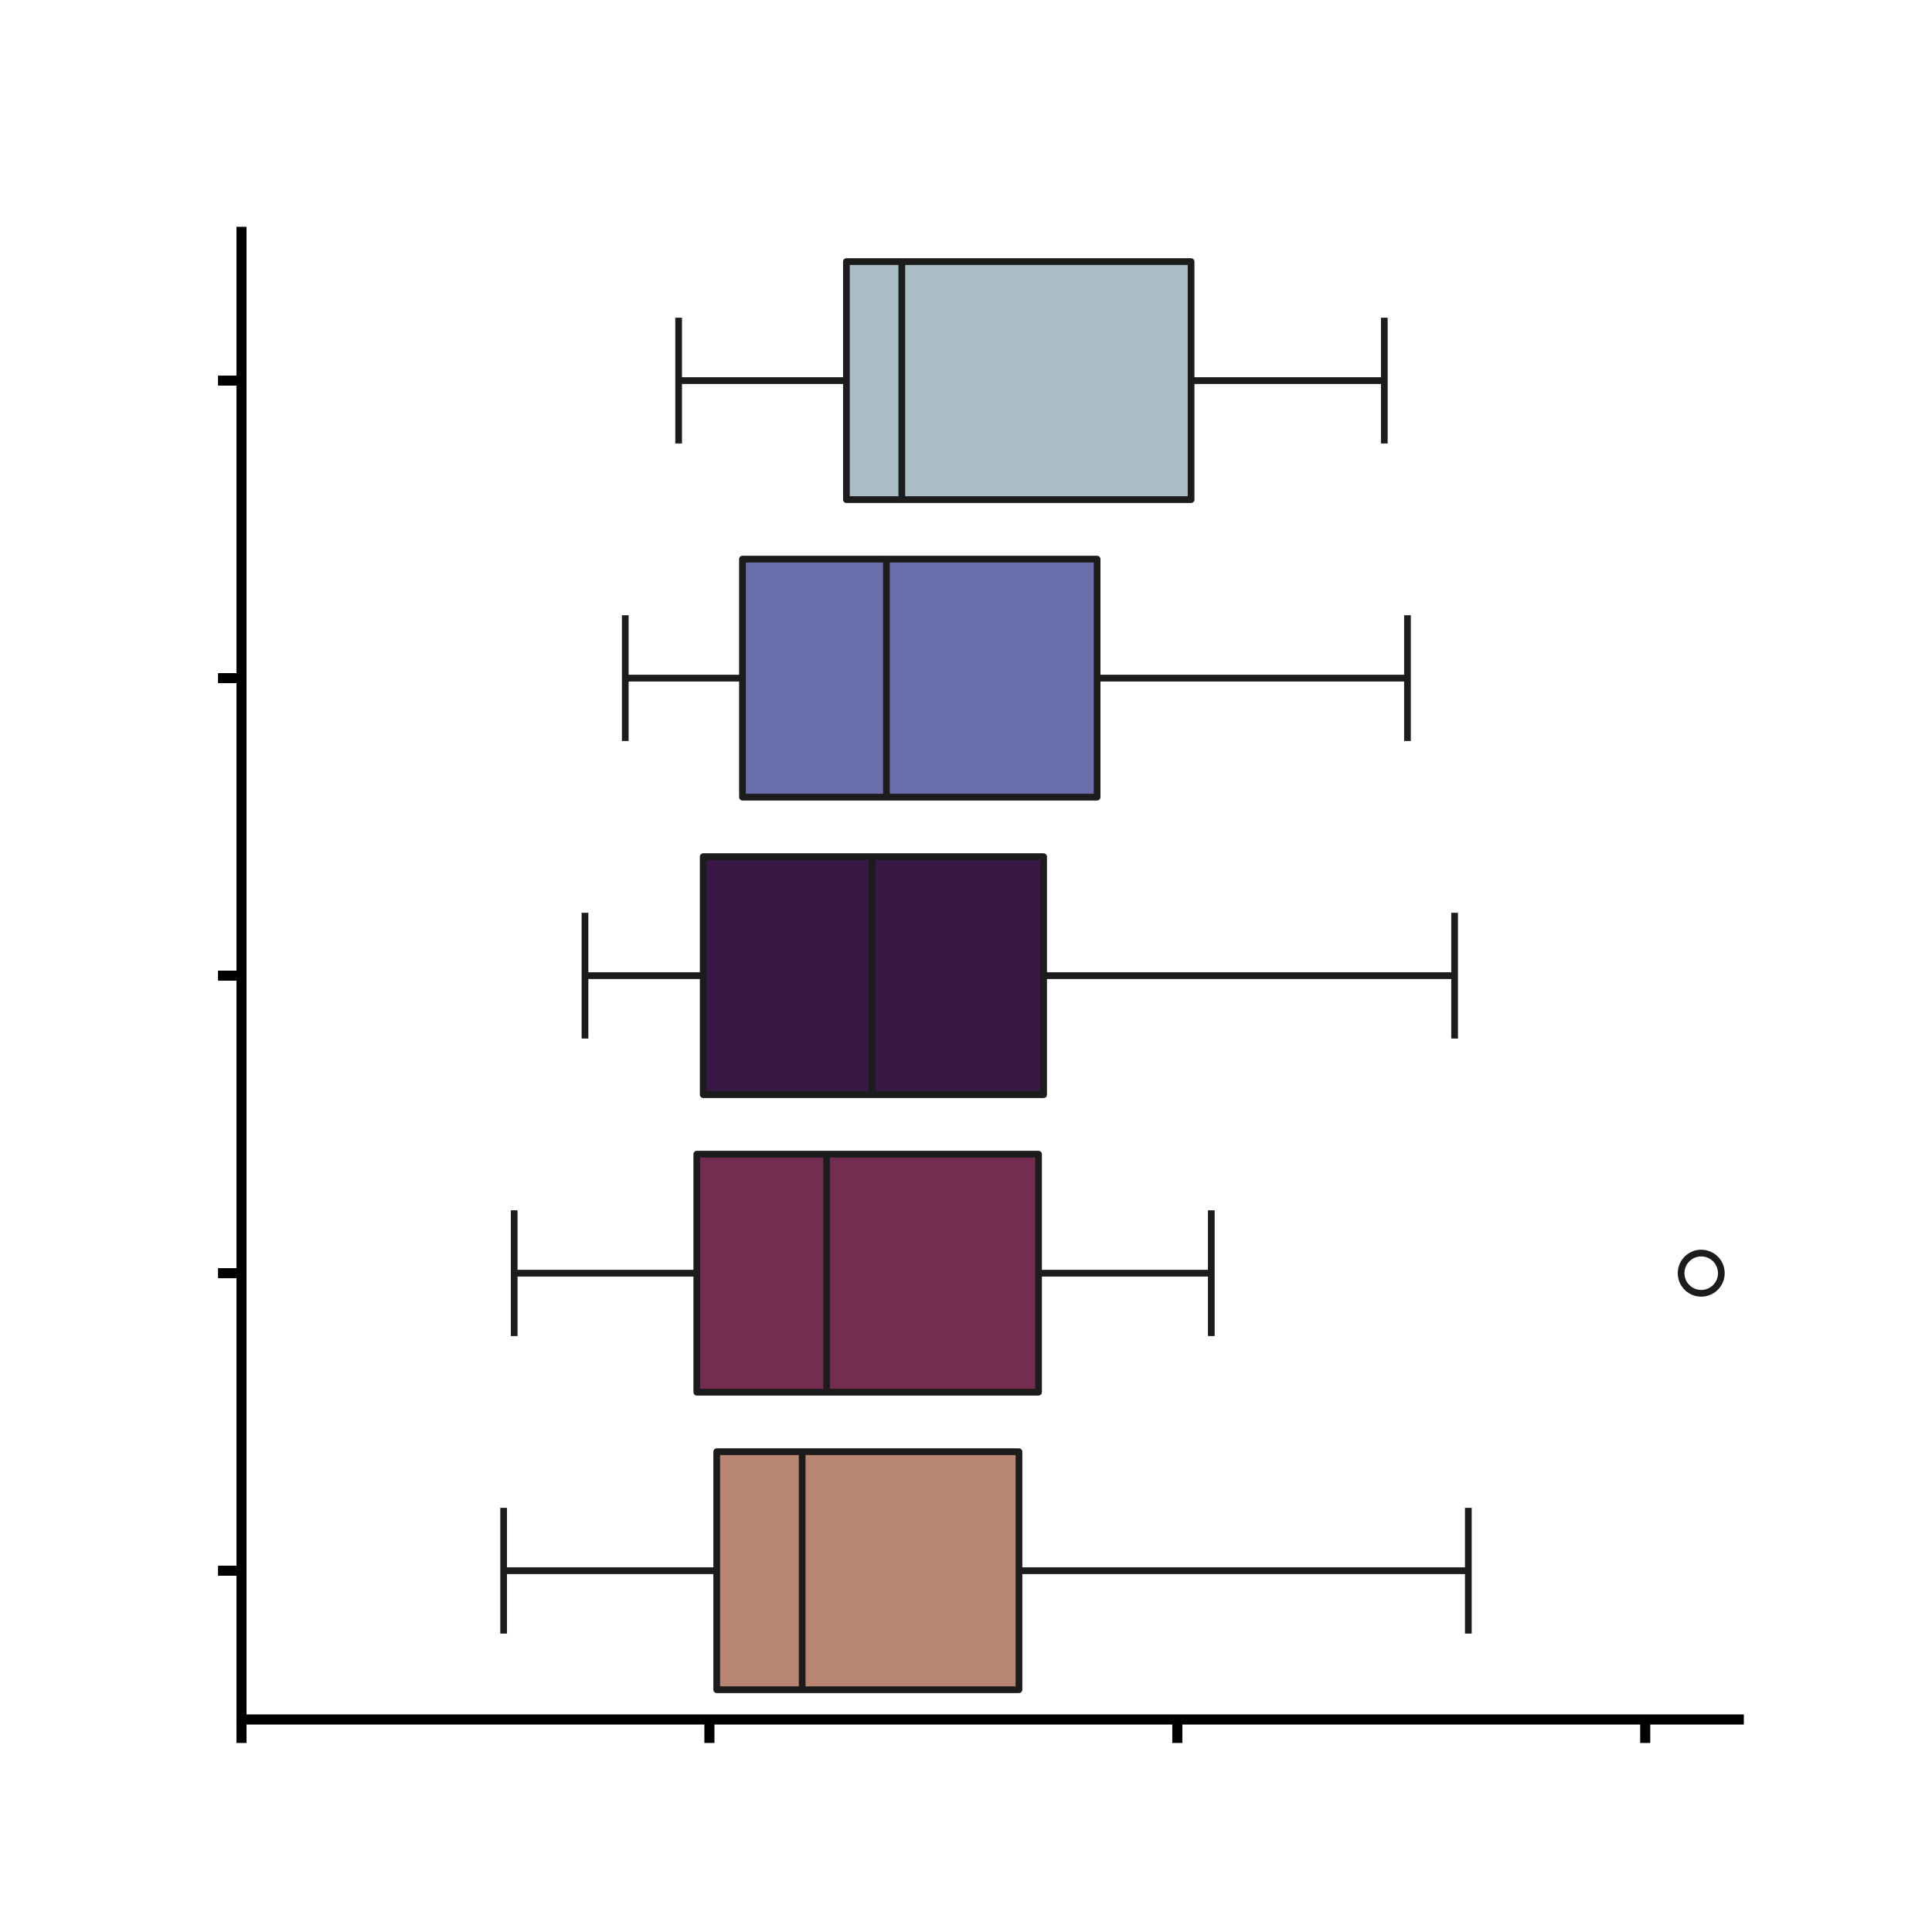 <?xml version="1.0" encoding="utf-8" standalone="no"?>
<!DOCTYPE svg PUBLIC "-//W3C//DTD SVG 1.1//EN"
  "http://www.w3.org/Graphics/SVG/1.1/DTD/svg11.dtd">
<svg xmlns:xlink="http://www.w3.org/1999/xlink" width="288pt" height="288pt" viewBox="0 0 288 288" xmlns="http://www.w3.org/2000/svg" version="1.1">
 <defs>
  <style type="text/css">*{stroke-linejoin: round; stroke-linecap: butt}</style>
 </defs>
 <g id="figure_1">
  <g id="patch_1">
   <path d="M 0 288 
L 288 288 
L 288 0 
L 0 0 
L 0 288 
z
" style="fill: none"/>
  </g>
  <g id="axes_1">
   <g id="patch_2">
    <path d="M 36 256.32 
L 259.2 256.32 
L 259.2 34.56 
L 36 34.56 
L 36 256.32 
z
" style="fill: none"/>
   </g>
   <g id="matplotlib.axis_1">
    <g id="xtick_1">
     <g id="line2d_1">
      <defs>
       <path id="m62f5d50615" d="M 0 0 
L 0 3.5 
" style="stroke: #000000; stroke-width: 1.5"/>
      </defs>
      <g>
       <use xlink:href="#m62f5d50615" x="36" y="256.32" style="stroke: #000000; stroke-width: 1.5"/>
      </g>
     </g>
    </g>
    <g id="xtick_2">
     <g id="line2d_2">
      <g>
       <use xlink:href="#m62f5d50615" x="105.75" y="256.32" style="stroke: #000000; stroke-width: 1.5"/>
      </g>
     </g>
    </g>
    <g id="xtick_3">
     <g id="line2d_3">
      <g>
       <use xlink:href="#m62f5d50615" x="175.5" y="256.32" style="stroke: #000000; stroke-width: 1.5"/>
      </g>
     </g>
    </g>
    <g id="xtick_4">
     <g id="line2d_4">
      <g>
       <use xlink:href="#m62f5d50615" x="245.25" y="256.32" style="stroke: #000000; stroke-width: 1.5"/>
      </g>
     </g>
    </g>
   </g>
   <g id="matplotlib.axis_2">
    <g id="ytick_1">
     <g id="line2d_5">
      <defs>
       <path id="mcf34a2c6fb" d="M 0 0 
L -3.5 0 
" style="stroke: #000000; stroke-width: 1.5"/>
      </defs>
      <g>
       <use xlink:href="#mcf34a2c6fb" x="36" y="56.736" style="stroke: #000000; stroke-width: 1.5"/>
      </g>
     </g>
    </g>
    <g id="ytick_2">
     <g id="line2d_6">
      <g>
       <use xlink:href="#mcf34a2c6fb" x="36" y="101.088" style="stroke: #000000; stroke-width: 1.5"/>
      </g>
     </g>
    </g>
    <g id="ytick_3">
     <g id="line2d_7">
      <g>
       <use xlink:href="#mcf34a2c6fb" x="36" y="145.44" style="stroke: #000000; stroke-width: 1.5"/>
      </g>
     </g>
    </g>
    <g id="ytick_4">
     <g id="line2d_8">
      <g>
       <use xlink:href="#mcf34a2c6fb" x="36" y="189.792" style="stroke: #000000; stroke-width: 1.5"/>
      </g>
     </g>
    </g>
    <g id="ytick_5">
     <g id="line2d_9">
      <g>
       <use xlink:href="#mcf34a2c6fb" x="36" y="234.144" style="stroke: #000000; stroke-width: 1.5"/>
      </g>
     </g>
    </g>
   </g>
   <g id="patch_3">
    <path d="M 126.173 38.995 
L 126.173 74.477 
L 177.552 74.477 
L 177.552 38.995 
L 126.173 38.995 
z
" clip-path="url(#p6d8f3a3ff0)" style="fill: #aabdc6; stroke: #1c1c1c; stroke-linejoin: miter"/>
   </g>
   <g id="line2d_10">
    <path d="M 126.173 56.736 
L 101.163 56.736 
" clip-path="url(#p6d8f3a3ff0)" style="fill: none; stroke: #1c1c1c"/>
   </g>
   <g id="line2d_11">
    <path d="M 177.552 56.736 
L 206.357 56.736 
" clip-path="url(#p6d8f3a3ff0)" style="fill: none; stroke: #1c1c1c"/>
   </g>
   <g id="line2d_12">
    <path d="M 101.163 47.866 
L 101.163 65.606 
" clip-path="url(#p6d8f3a3ff0)" style="fill: none; stroke: #1c1c1c; stroke-linecap: square"/>
   </g>
   <g id="line2d_13">
    <path d="M 206.357 47.866 
L 206.357 65.606 
" clip-path="url(#p6d8f3a3ff0)" style="fill: none; stroke: #1c1c1c; stroke-linecap: square"/>
   </g>
   <g id="line2d_14"/>
   <g id="patch_4">
    <path d="M 110.677 83.347 
L 110.677 118.829 
L 163.545 118.829 
L 163.545 83.347 
L 110.677 83.347 
z
" clip-path="url(#p6d8f3a3ff0)" style="fill: #6a6eab; stroke: #1c1c1c; stroke-linejoin: miter"/>
   </g>
   <g id="line2d_15">
    <path d="M 110.677 101.088 
L 93.207 101.088 
" clip-path="url(#p6d8f3a3ff0)" style="fill: none; stroke: #1c1c1c"/>
   </g>
   <g id="line2d_16">
    <path d="M 163.545 101.088 
L 209.808 101.088 
" clip-path="url(#p6d8f3a3ff0)" style="fill: none; stroke: #1c1c1c"/>
   </g>
   <g id="line2d_17">
    <path d="M 93.207 92.218 
L 93.207 109.958 
" clip-path="url(#p6d8f3a3ff0)" style="fill: none; stroke: #1c1c1c; stroke-linecap: square"/>
   </g>
   <g id="line2d_18">
    <path d="M 209.808 92.218 
L 209.808 109.958 
" clip-path="url(#p6d8f3a3ff0)" style="fill: none; stroke: #1c1c1c; stroke-linecap: square"/>
   </g>
   <g id="line2d_19"/>
   <g id="patch_5">
    <path d="M 104.827 127.699 
L 104.827 163.181 
L 155.57 163.181 
L 155.57 127.699 
L 104.827 127.699 
z
" clip-path="url(#p6d8f3a3ff0)" style="fill: #381844; stroke: #1c1c1c; stroke-linejoin: miter"/>
   </g>
   <g id="line2d_20">
    <path d="M 104.827 145.44 
L 87.203 145.44 
" clip-path="url(#p6d8f3a3ff0)" style="fill: none; stroke: #1c1c1c"/>
   </g>
   <g id="line2d_21">
    <path d="M 155.57 145.44 
L 216.836 145.44 
" clip-path="url(#p6d8f3a3ff0)" style="fill: none; stroke: #1c1c1c"/>
   </g>
   <g id="line2d_22">
    <path d="M 87.203 136.57 
L 87.203 154.31 
" clip-path="url(#p6d8f3a3ff0)" style="fill: none; stroke: #1c1c1c; stroke-linecap: square"/>
   </g>
   <g id="line2d_23">
    <path d="M 216.836 136.57 
L 216.836 154.31 
" clip-path="url(#p6d8f3a3ff0)" style="fill: none; stroke: #1c1c1c; stroke-linecap: square"/>
   </g>
   <g id="line2d_24"/>
   <g id="patch_6">
    <path d="M 103.869 172.051 
L 103.869 207.533 
L 154.814 207.533 
L 154.814 172.051 
L 103.869 172.051 
z
" clip-path="url(#p6d8f3a3ff0)" style="fill: #722d50; stroke: #1c1c1c; stroke-linejoin: miter"/>
   </g>
   <g id="line2d_25">
    <path d="M 103.869 189.792 
L 76.649 189.792 
" clip-path="url(#p6d8f3a3ff0)" style="fill: none; stroke: #1c1c1c"/>
   </g>
   <g id="line2d_26">
    <path d="M 154.814 189.792 
L 180.568 189.792 
" clip-path="url(#p6d8f3a3ff0)" style="fill: none; stroke: #1c1c1c"/>
   </g>
   <g id="line2d_27">
    <path d="M 76.649 180.922 
L 76.649 198.662 
" clip-path="url(#p6d8f3a3ff0)" style="fill: none; stroke: #1c1c1c; stroke-linecap: square"/>
   </g>
   <g id="line2d_28">
    <path d="M 180.568 180.922 
L 180.568 198.662 
" clip-path="url(#p6d8f3a3ff0)" style="fill: none; stroke: #1c1c1c; stroke-linecap: square"/>
   </g>
   <g id="line2d_29">
    <defs>
     <path id="ma50f75f0ad" d="M 0 3 
C 0.796 3 1.559 2.684 2.121 2.121 
C 2.684 1.559 3 0.796 3 0 
C 3 -0.796 2.684 -1.559 2.121 -2.121 
C 1.559 -2.684 0.796 -3 0 -3 
C -0.796 -3 -1.559 -2.684 -2.121 -2.121 
C -2.684 -1.559 -3 -0.796 -3 0 
C -3 0.796 -2.684 1.559 -2.121 2.121 
C -1.559 2.684 -0.796 3 0 3 
z
" style="stroke: #1c1c1c"/>
    </defs>
    <g clip-path="url(#p6d8f3a3ff0)">
     <use xlink:href="#ma50f75f0ad" x="253.598" y="189.792" style="fill-opacity: 0; stroke: #1c1c1c"/>
    </g>
   </g>
   <g id="patch_7">
    <path d="M 106.839 216.403 
L 106.839 251.885 
L 151.895 251.885 
L 151.895 216.403 
L 106.839 216.403 
z
" clip-path="url(#p6d8f3a3ff0)" style="fill: #b88672; stroke: #1c1c1c; stroke-linejoin: miter"/>
   </g>
   <g id="line2d_30">
    <path d="M 106.839 234.144 
L 75.075 234.144 
" clip-path="url(#p6d8f3a3ff0)" style="fill: none; stroke: #1c1c1c"/>
   </g>
   <g id="line2d_31">
    <path d="M 151.895 234.144 
L 218.882 234.144 
" clip-path="url(#p6d8f3a3ff0)" style="fill: none; stroke: #1c1c1c"/>
   </g>
   <g id="line2d_32">
    <path d="M 75.075 225.274 
L 75.075 243.014 
" clip-path="url(#p6d8f3a3ff0)" style="fill: none; stroke: #1c1c1c; stroke-linecap: square"/>
   </g>
   <g id="line2d_33">
    <path d="M 218.882 225.274 
L 218.882 243.014 
" clip-path="url(#p6d8f3a3ff0)" style="fill: none; stroke: #1c1c1c; stroke-linecap: square"/>
   </g>
   <g id="line2d_34"/>
   <g id="line2d_35">
    <path d="M 134.431 38.995 
L 134.431 74.477 
" clip-path="url(#p6d8f3a3ff0)" style="fill: none; stroke: #1c1c1c"/>
   </g>
   <g id="line2d_36">
    <path d="M 132.143 83.347 
L 132.143 118.829 
" clip-path="url(#p6d8f3a3ff0)" style="fill: none; stroke: #1c1c1c"/>
   </g>
   <g id="line2d_37">
    <path d="M 129.998 127.699 
L 129.998 163.181 
" clip-path="url(#p6d8f3a3ff0)" style="fill: none; stroke: #1c1c1c"/>
   </g>
   <g id="line2d_38">
    <path d="M 123.223 172.051 
L 123.223 207.533 
" clip-path="url(#p6d8f3a3ff0)" style="fill: none; stroke: #1c1c1c"/>
   </g>
   <g id="line2d_39">
    <path d="M 119.578 216.403 
L 119.578 251.885 
" clip-path="url(#p6d8f3a3ff0)" style="fill: none; stroke: #1c1c1c"/>
   </g>
   <g id="patch_8">
    <path d="M 36 256.32 
L 36 34.56 
" style="fill: none; stroke: #000000; stroke-width: 1.5; stroke-linejoin: miter; stroke-linecap: square"/>
   </g>
   <g id="patch_9">
    <path d="M 36 256.32 
L 259.2 256.32 
" style="fill: none; stroke: #000000; stroke-width: 1.5; stroke-linejoin: miter; stroke-linecap: square"/>
   </g>
  </g>
 </g>
 <defs>
  <clipPath id="p6d8f3a3ff0">
   <rect x="36" y="34.56" width="223.2" height="221.76"/>
  </clipPath>
 </defs>
</svg>
